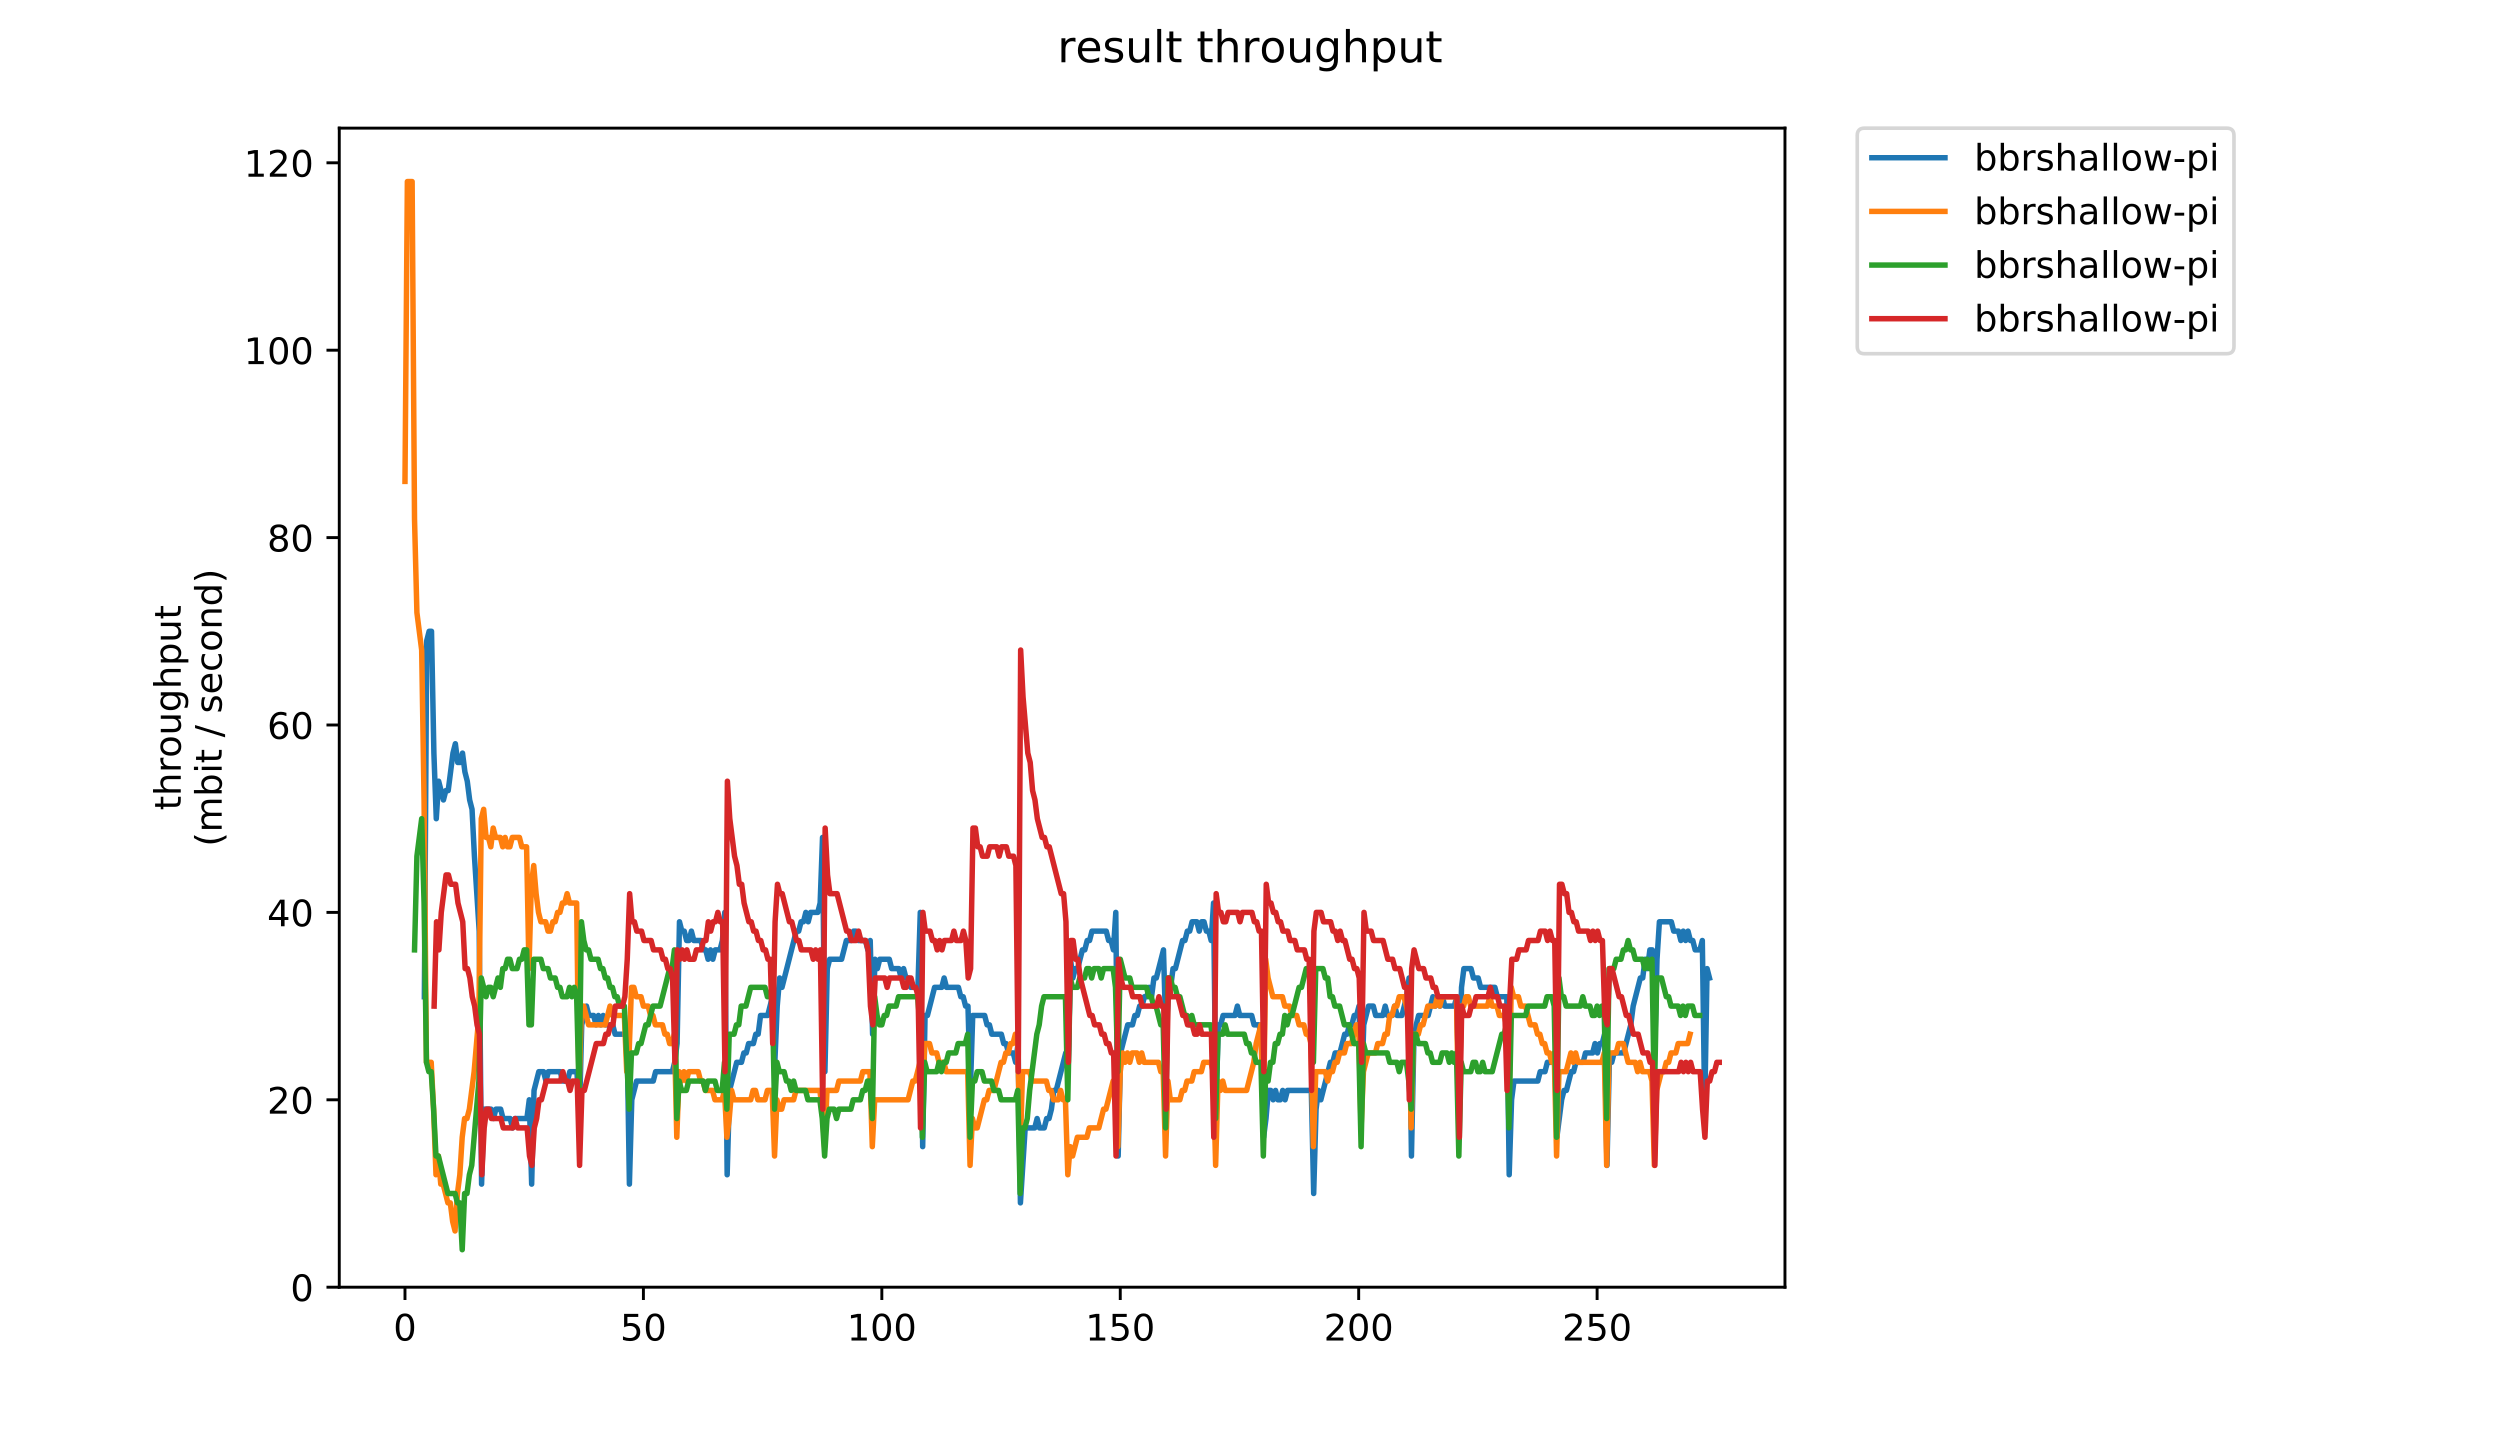 <?xml version="1.0" encoding="utf-8" standalone="no"?>
<!DOCTYPE svg PUBLIC "-//W3C//DTD SVG 1.1//EN"
  "http://www.w3.org/Graphics/SVG/1.1/DTD/svg11.dtd">
<!-- Created with matplotlib (https://matplotlib.org/) -->
<svg height="396pt" version="1.1" viewBox="0 0 684 396" width="684pt" xmlns="http://www.w3.org/2000/svg" xmlns:xlink="http://www.w3.org/1999/xlink">
 <defs>
  <style type="text/css">
*{stroke-linecap:butt;stroke-linejoin:round;}
  </style>
 </defs>
 <g id="figure_1">
  <g id="patch_1">
   <path d="M 0 396 
L 684 396 
L 684 0 
L 0 0 
z
" style="fill:#ffffff;"/>
  </g>
  <g id="axes_1">
   <g id="patch_2">
    <path d="M 92.824 352.174 
L 488.365 352.174 
L 488.365 35.062 
L 92.824 35.062 
z
" style="fill:#ffffff;"/>
   </g>
   <g id="matplotlib.axis_1">
    <g id="xtick_1">
     <g id="line2d_1">
      <defs>
       <path d="M 0 0 
L 0 3.5 
" id="m773ab0e5d6" style="stroke:#000000;stroke-width:0.8;"/>
      </defs>
      <g>
       <use style="stroke:#000000;stroke-width:0.8;" x="110.803" xlink:href="#m773ab0e5d6" y="352.174"/>
      </g>
     </g>
     <g id="text_1">
      <!-- 0 -->
      <defs>
       <path d="M 31.781 66.406 
Q 24.172 66.406 20.328 58.906 
Q 16.5 51.422 16.5 36.375 
Q 16.5 21.391 20.328 13.891 
Q 24.172 6.391 31.781 6.391 
Q 39.453 6.391 43.281 13.891 
Q 47.125 21.391 47.125 36.375 
Q 47.125 51.422 43.281 58.906 
Q 39.453 66.406 31.781 66.406 
z
M 31.781 74.219 
Q 44.047 74.219 50.516 64.516 
Q 56.984 54.828 56.984 36.375 
Q 56.984 17.969 50.516 8.266 
Q 44.047 -1.422 31.781 -1.422 
Q 19.531 -1.422 13.062 8.266 
Q 6.594 17.969 6.594 36.375 
Q 6.594 54.828 13.062 64.516 
Q 19.531 74.219 31.781 74.219 
z
" id="DejaVuSans-48"/>
      </defs>
      <g transform="translate(107.622 366.773)scale(0.1 -0.1)">
       <use xlink:href="#DejaVuSans-48"/>
      </g>
     </g>
    </g>
    <g id="xtick_2">
     <g id="line2d_2">
      <g>
       <use style="stroke:#000000;stroke-width:0.8;" x="176.036" xlink:href="#m773ab0e5d6" y="352.174"/>
      </g>
     </g>
     <g id="text_2">
      <!-- 50 -->
      <defs>
       <path d="M 10.797 72.906 
L 49.516 72.906 
L 49.516 64.594 
L 19.828 64.594 
L 19.828 46.734 
Q 21.969 47.469 24.109 47.828 
Q 26.266 48.188 28.422 48.188 
Q 40.625 48.188 47.75 41.5 
Q 54.891 34.812 54.891 23.391 
Q 54.891 11.625 47.562 5.094 
Q 40.234 -1.422 26.906 -1.422 
Q 22.312 -1.422 17.547 -0.641 
Q 12.797 0.141 7.719 1.703 
L 7.719 11.625 
Q 12.109 9.234 16.797 8.062 
Q 21.484 6.891 26.703 6.891 
Q 35.156 6.891 40.078 11.328 
Q 45.016 15.766 45.016 23.391 
Q 45.016 31 40.078 35.438 
Q 35.156 39.891 26.703 39.891 
Q 22.75 39.891 18.812 39.016 
Q 14.891 38.141 10.797 36.281 
z
" id="DejaVuSans-53"/>
      </defs>
      <g transform="translate(169.674 366.773)scale(0.1 -0.1)">
       <use xlink:href="#DejaVuSans-53"/>
       <use x="63.623" xlink:href="#DejaVuSans-48"/>
      </g>
     </g>
    </g>
    <g id="xtick_3">
     <g id="line2d_3">
      <g>
       <use style="stroke:#000000;stroke-width:0.8;" x="241.27" xlink:href="#m773ab0e5d6" y="352.174"/>
      </g>
     </g>
     <g id="text_3">
      <!-- 100 -->
      <defs>
       <path d="M 12.406 8.297 
L 28.516 8.297 
L 28.516 63.922 
L 10.984 60.406 
L 10.984 69.391 
L 28.422 72.906 
L 38.281 72.906 
L 38.281 8.297 
L 54.391 8.297 
L 54.391 0 
L 12.406 0 
z
" id="DejaVuSans-49"/>
      </defs>
      <g transform="translate(231.726 366.773)scale(0.1 -0.1)">
       <use xlink:href="#DejaVuSans-49"/>
       <use x="63.623" xlink:href="#DejaVuSans-48"/>
       <use x="127.246" xlink:href="#DejaVuSans-48"/>
      </g>
     </g>
    </g>
    <g id="xtick_4">
     <g id="line2d_4">
      <g>
       <use style="stroke:#000000;stroke-width:0.8;" x="306.503" xlink:href="#m773ab0e5d6" y="352.174"/>
      </g>
     </g>
     <g id="text_4">
      <!-- 150 -->
      <g transform="translate(296.959 366.773)scale(0.1 -0.1)">
       <use xlink:href="#DejaVuSans-49"/>
       <use x="63.623" xlink:href="#DejaVuSans-53"/>
       <use x="127.246" xlink:href="#DejaVuSans-48"/>
      </g>
     </g>
    </g>
    <g id="xtick_5">
     <g id="line2d_5">
      <g>
       <use style="stroke:#000000;stroke-width:0.8;" x="371.736" xlink:href="#m773ab0e5d6" y="352.174"/>
      </g>
     </g>
     <g id="text_5">
      <!-- 200 -->
      <defs>
       <path d="M 19.188 8.297 
L 53.609 8.297 
L 53.609 0 
L 7.328 0 
L 7.328 8.297 
Q 12.938 14.109 22.625 23.891 
Q 32.328 33.688 34.812 36.531 
Q 39.547 41.844 41.422 45.531 
Q 43.312 49.219 43.312 52.781 
Q 43.312 58.594 39.234 62.25 
Q 35.156 65.922 28.609 65.922 
Q 23.969 65.922 18.812 64.312 
Q 13.672 62.703 7.812 59.422 
L 7.812 69.391 
Q 13.766 71.781 18.938 73 
Q 24.125 74.219 28.422 74.219 
Q 39.75 74.219 46.484 68.547 
Q 53.219 62.891 53.219 53.422 
Q 53.219 48.922 51.531 44.891 
Q 49.859 40.875 45.406 35.406 
Q 44.188 33.984 37.641 27.219 
Q 31.109 20.453 19.188 8.297 
z
" id="DejaVuSans-50"/>
      </defs>
      <g transform="translate(362.193 366.773)scale(0.1 -0.1)">
       <use xlink:href="#DejaVuSans-50"/>
       <use x="63.623" xlink:href="#DejaVuSans-48"/>
       <use x="127.246" xlink:href="#DejaVuSans-48"/>
      </g>
     </g>
    </g>
    <g id="xtick_6">
     <g id="line2d_6">
      <g>
       <use style="stroke:#000000;stroke-width:0.8;" x="436.97" xlink:href="#m773ab0e5d6" y="352.174"/>
      </g>
     </g>
     <g id="text_6">
      <!-- 250 -->
      <g transform="translate(427.426 366.773)scale(0.1 -0.1)">
       <use xlink:href="#DejaVuSans-50"/>
       <use x="63.623" xlink:href="#DejaVuSans-53"/>
       <use x="127.246" xlink:href="#DejaVuSans-48"/>
      </g>
     </g>
    </g>
   </g>
   <g id="matplotlib.axis_2">
    <g id="ytick_1">
     <g id="line2d_7">
      <defs>
       <path d="M 0 0 
L -3.5 0 
" id="m15f0a75451" style="stroke:#000000;stroke-width:0.8;"/>
      </defs>
      <g>
       <use style="stroke:#000000;stroke-width:0.8;" x="92.824" xlink:href="#m15f0a75451" y="352.174"/>
      </g>
     </g>
     <g id="text_7">
      <!-- 0 -->
      <g transform="translate(79.461 355.973)scale(0.1 -0.1)">
       <use xlink:href="#DejaVuSans-48"/>
      </g>
     </g>
    </g>
    <g id="ytick_2">
     <g id="line2d_8">
      <g>
       <use style="stroke:#000000;stroke-width:0.8;" x="92.824" xlink:href="#m15f0a75451" y="300.903"/>
      </g>
     </g>
     <g id="text_8">
      <!-- 20 -->
      <g transform="translate(73.099 304.702)scale(0.1 -0.1)">
       <use xlink:href="#DejaVuSans-50"/>
       <use x="63.623" xlink:href="#DejaVuSans-48"/>
      </g>
     </g>
    </g>
    <g id="ytick_3">
     <g id="line2d_9">
      <g>
       <use style="stroke:#000000;stroke-width:0.8;" x="92.824" xlink:href="#m15f0a75451" y="249.632"/>
      </g>
     </g>
     <g id="text_9">
      <!-- 40 -->
      <defs>
       <path d="M 37.797 64.312 
L 12.891 25.391 
L 37.797 25.391 
z
M 35.203 72.906 
L 47.609 72.906 
L 47.609 25.391 
L 58.016 25.391 
L 58.016 17.188 
L 47.609 17.188 
L 47.609 0 
L 37.797 0 
L 37.797 17.188 
L 4.891 17.188 
L 4.891 26.703 
z
" id="DejaVuSans-52"/>
      </defs>
      <g transform="translate(73.099 253.431)scale(0.1 -0.1)">
       <use xlink:href="#DejaVuSans-52"/>
       <use x="63.623" xlink:href="#DejaVuSans-48"/>
      </g>
     </g>
    </g>
    <g id="ytick_4">
     <g id="line2d_10">
      <g>
       <use style="stroke:#000000;stroke-width:0.8;" x="92.824" xlink:href="#m15f0a75451" y="198.361"/>
      </g>
     </g>
     <g id="text_10">
      <!-- 60 -->
      <defs>
       <path d="M 33.016 40.375 
Q 26.375 40.375 22.484 35.828 
Q 18.609 31.297 18.609 23.391 
Q 18.609 15.531 22.484 10.953 
Q 26.375 6.391 33.016 6.391 
Q 39.656 6.391 43.531 10.953 
Q 47.406 15.531 47.406 23.391 
Q 47.406 31.297 43.531 35.828 
Q 39.656 40.375 33.016 40.375 
z
M 52.594 71.297 
L 52.594 62.312 
Q 48.875 64.062 45.094 64.984 
Q 41.312 65.922 37.594 65.922 
Q 27.828 65.922 22.672 59.328 
Q 17.531 52.734 16.797 39.406 
Q 19.672 43.656 24.016 45.922 
Q 28.375 48.188 33.594 48.188 
Q 44.578 48.188 50.953 41.516 
Q 57.328 34.859 57.328 23.391 
Q 57.328 12.156 50.688 5.359 
Q 44.047 -1.422 33.016 -1.422 
Q 20.359 -1.422 13.672 8.266 
Q 6.984 17.969 6.984 36.375 
Q 6.984 53.656 15.188 63.938 
Q 23.391 74.219 37.203 74.219 
Q 40.922 74.219 44.703 73.484 
Q 48.484 72.75 52.594 71.297 
z
" id="DejaVuSans-54"/>
      </defs>
      <g transform="translate(73.099 202.16)scale(0.1 -0.1)">
       <use xlink:href="#DejaVuSans-54"/>
       <use x="63.623" xlink:href="#DejaVuSans-48"/>
      </g>
     </g>
    </g>
    <g id="ytick_5">
     <g id="line2d_11">
      <g>
       <use style="stroke:#000000;stroke-width:0.8;" x="92.824" xlink:href="#m15f0a75451" y="147.09"/>
      </g>
     </g>
     <g id="text_11">
      <!-- 80 -->
      <defs>
       <path d="M 31.781 34.625 
Q 24.75 34.625 20.719 30.859 
Q 16.703 27.094 16.703 20.516 
Q 16.703 13.922 20.719 10.156 
Q 24.75 6.391 31.781 6.391 
Q 38.812 6.391 42.859 10.172 
Q 46.922 13.969 46.922 20.516 
Q 46.922 27.094 42.891 30.859 
Q 38.875 34.625 31.781 34.625 
z
M 21.922 38.812 
Q 15.578 40.375 12.031 44.719 
Q 8.5 49.078 8.5 55.328 
Q 8.5 64.062 14.719 69.141 
Q 20.953 74.219 31.781 74.219 
Q 42.672 74.219 48.875 69.141 
Q 55.078 64.062 55.078 55.328 
Q 55.078 49.078 51.531 44.719 
Q 48 40.375 41.703 38.812 
Q 48.828 37.156 52.797 32.312 
Q 56.781 27.484 56.781 20.516 
Q 56.781 9.906 50.312 4.234 
Q 43.844 -1.422 31.781 -1.422 
Q 19.734 -1.422 13.25 4.234 
Q 6.781 9.906 6.781 20.516 
Q 6.781 27.484 10.781 32.312 
Q 14.797 37.156 21.922 38.812 
z
M 18.312 54.391 
Q 18.312 48.734 21.844 45.562 
Q 25.391 42.391 31.781 42.391 
Q 38.141 42.391 41.719 45.562 
Q 45.312 48.734 45.312 54.391 
Q 45.312 60.062 41.719 63.234 
Q 38.141 66.406 31.781 66.406 
Q 25.391 66.406 21.844 63.234 
Q 18.312 60.062 18.312 54.391 
z
" id="DejaVuSans-56"/>
      </defs>
      <g transform="translate(73.099 150.889)scale(0.1 -0.1)">
       <use xlink:href="#DejaVuSans-56"/>
       <use x="63.623" xlink:href="#DejaVuSans-48"/>
      </g>
     </g>
    </g>
    <g id="ytick_6">
     <g id="line2d_12">
      <g>
       <use style="stroke:#000000;stroke-width:0.8;" x="92.824" xlink:href="#m15f0a75451" y="95.819"/>
      </g>
     </g>
     <g id="text_12">
      <!-- 100 -->
      <g transform="translate(66.736 99.618)scale(0.1 -0.1)">
       <use xlink:href="#DejaVuSans-49"/>
       <use x="63.623" xlink:href="#DejaVuSans-48"/>
       <use x="127.246" xlink:href="#DejaVuSans-48"/>
      </g>
     </g>
    </g>
    <g id="ytick_7">
     <g id="line2d_13">
      <g>
       <use style="stroke:#000000;stroke-width:0.8;" x="92.824" xlink:href="#m15f0a75451" y="44.548"/>
      </g>
     </g>
     <g id="text_13">
      <!-- 120 -->
      <g transform="translate(66.736 48.347)scale(0.1 -0.1)">
       <use xlink:href="#DejaVuSans-49"/>
       <use x="63.623" xlink:href="#DejaVuSans-50"/>
       <use x="127.246" xlink:href="#DejaVuSans-48"/>
      </g>
     </g>
    </g>
    <g id="text_14">
     <!-- throughput -->
     <defs>
      <path d="M 18.312 70.219 
L 18.312 54.688 
L 36.812 54.688 
L 36.812 47.703 
L 18.312 47.703 
L 18.312 18.016 
Q 18.312 11.328 20.141 9.422 
Q 21.969 7.516 27.594 7.516 
L 36.812 7.516 
L 36.812 0 
L 27.594 0 
Q 17.188 0 13.234 3.875 
Q 9.281 7.766 9.281 18.016 
L 9.281 47.703 
L 2.688 47.703 
L 2.688 54.688 
L 9.281 54.688 
L 9.281 70.219 
z
" id="DejaVuSans-116"/>
      <path d="M 54.891 33.016 
L 54.891 0 
L 45.906 0 
L 45.906 32.719 
Q 45.906 40.484 42.875 44.328 
Q 39.844 48.188 33.797 48.188 
Q 26.516 48.188 22.312 43.547 
Q 18.109 38.922 18.109 30.906 
L 18.109 0 
L 9.078 0 
L 9.078 75.984 
L 18.109 75.984 
L 18.109 46.188 
Q 21.344 51.125 25.703 53.562 
Q 30.078 56 35.797 56 
Q 45.219 56 50.047 50.172 
Q 54.891 44.344 54.891 33.016 
z
" id="DejaVuSans-104"/>
      <path d="M 41.109 46.297 
Q 39.594 47.172 37.812 47.578 
Q 36.031 48 33.891 48 
Q 26.266 48 22.188 43.047 
Q 18.109 38.094 18.109 28.812 
L 18.109 0 
L 9.078 0 
L 9.078 54.688 
L 18.109 54.688 
L 18.109 46.188 
Q 20.953 51.172 25.484 53.578 
Q 30.031 56 36.531 56 
Q 37.453 56 38.578 55.875 
Q 39.703 55.766 41.062 55.516 
z
" id="DejaVuSans-114"/>
      <path d="M 30.609 48.391 
Q 23.391 48.391 19.188 42.75 
Q 14.984 37.109 14.984 27.297 
Q 14.984 17.484 19.156 11.844 
Q 23.344 6.203 30.609 6.203 
Q 37.797 6.203 41.984 11.859 
Q 46.188 17.531 46.188 27.297 
Q 46.188 37.016 41.984 42.703 
Q 37.797 48.391 30.609 48.391 
z
M 30.609 56 
Q 42.328 56 49.016 48.375 
Q 55.719 40.766 55.719 27.297 
Q 55.719 13.875 49.016 6.219 
Q 42.328 -1.422 30.609 -1.422 
Q 18.844 -1.422 12.172 6.219 
Q 5.516 13.875 5.516 27.297 
Q 5.516 40.766 12.172 48.375 
Q 18.844 56 30.609 56 
z
" id="DejaVuSans-111"/>
      <path d="M 8.5 21.578 
L 8.5 54.688 
L 17.484 54.688 
L 17.484 21.922 
Q 17.484 14.156 20.5 10.266 
Q 23.531 6.391 29.594 6.391 
Q 36.859 6.391 41.078 11.031 
Q 45.312 15.672 45.312 23.688 
L 45.312 54.688 
L 54.297 54.688 
L 54.297 0 
L 45.312 0 
L 45.312 8.406 
Q 42.047 3.422 37.719 1 
Q 33.406 -1.422 27.688 -1.422 
Q 18.266 -1.422 13.375 4.438 
Q 8.5 10.297 8.5 21.578 
z
M 31.109 56 
z
" id="DejaVuSans-117"/>
      <path d="M 45.406 27.984 
Q 45.406 37.75 41.375 43.109 
Q 37.359 48.484 30.078 48.484 
Q 22.859 48.484 18.828 43.109 
Q 14.797 37.75 14.797 27.984 
Q 14.797 18.266 18.828 12.891 
Q 22.859 7.516 30.078 7.516 
Q 37.359 7.516 41.375 12.891 
Q 45.406 18.266 45.406 27.984 
z
M 54.391 6.781 
Q 54.391 -7.172 48.188 -13.984 
Q 42 -20.797 29.203 -20.797 
Q 24.469 -20.797 20.266 -20.094 
Q 16.062 -19.391 12.109 -17.922 
L 12.109 -9.188 
Q 16.062 -11.328 19.922 -12.344 
Q 23.781 -13.375 27.781 -13.375 
Q 36.625 -13.375 41.016 -8.766 
Q 45.406 -4.156 45.406 5.172 
L 45.406 9.625 
Q 42.625 4.781 38.281 2.391 
Q 33.938 0 27.875 0 
Q 17.828 0 11.672 7.656 
Q 5.516 15.328 5.516 27.984 
Q 5.516 40.672 11.672 48.328 
Q 17.828 56 27.875 56 
Q 33.938 56 38.281 53.609 
Q 42.625 51.219 45.406 46.391 
L 45.406 54.688 
L 54.391 54.688 
z
" id="DejaVuSans-103"/>
      <path d="M 18.109 8.203 
L 18.109 -20.797 
L 9.078 -20.797 
L 9.078 54.688 
L 18.109 54.688 
L 18.109 46.391 
Q 20.953 51.266 25.266 53.625 
Q 29.594 56 35.594 56 
Q 45.562 56 51.781 48.094 
Q 58.016 40.188 58.016 27.297 
Q 58.016 14.406 51.781 6.484 
Q 45.562 -1.422 35.594 -1.422 
Q 29.594 -1.422 25.266 0.953 
Q 20.953 3.328 18.109 8.203 
z
M 48.688 27.297 
Q 48.688 37.203 44.609 42.844 
Q 40.531 48.484 33.406 48.484 
Q 26.266 48.484 22.188 42.844 
Q 18.109 37.203 18.109 27.297 
Q 18.109 17.391 22.188 11.75 
Q 26.266 6.109 33.406 6.109 
Q 40.531 6.109 44.609 11.75 
Q 48.688 17.391 48.688 27.297 
z
" id="DejaVuSans-112"/>
     </defs>
     <g transform="translate(49.459 221.675)rotate(-90)scale(0.1 -0.1)">
      <use xlink:href="#DejaVuSans-116"/>
      <use x="39.209" xlink:href="#DejaVuSans-104"/>
      <use x="102.588" xlink:href="#DejaVuSans-114"/>
      <use x="143.67" xlink:href="#DejaVuSans-111"/>
      <use x="204.852" xlink:href="#DejaVuSans-117"/>
      <use x="268.23" xlink:href="#DejaVuSans-103"/>
      <use x="331.707" xlink:href="#DejaVuSans-104"/>
      <use x="395.086" xlink:href="#DejaVuSans-112"/>
      <use x="458.562" xlink:href="#DejaVuSans-117"/>
      <use x="521.941" xlink:href="#DejaVuSans-116"/>
     </g>
     <!-- (mbit / second) -->
     <defs>
      <path d="M 31 75.875 
Q 24.469 64.656 21.281 53.656 
Q 18.109 42.672 18.109 31.391 
Q 18.109 20.125 21.312 9.062 
Q 24.516 -2 31 -13.188 
L 23.188 -13.188 
Q 15.875 -1.703 12.234 9.375 
Q 8.594 20.453 8.594 31.391 
Q 8.594 42.281 12.203 53.312 
Q 15.828 64.359 23.188 75.875 
z
" id="DejaVuSans-40"/>
      <path d="M 52 44.188 
Q 55.375 50.25 60.062 53.125 
Q 64.75 56 71.094 56 
Q 79.641 56 84.281 50.016 
Q 88.922 44.047 88.922 33.016 
L 88.922 0 
L 79.891 0 
L 79.891 32.719 
Q 79.891 40.578 77.094 44.375 
Q 74.312 48.188 68.609 48.188 
Q 61.625 48.188 57.562 43.547 
Q 53.516 38.922 53.516 30.906 
L 53.516 0 
L 44.484 0 
L 44.484 32.719 
Q 44.484 40.625 41.703 44.406 
Q 38.922 48.188 33.109 48.188 
Q 26.219 48.188 22.156 43.531 
Q 18.109 38.875 18.109 30.906 
L 18.109 0 
L 9.078 0 
L 9.078 54.688 
L 18.109 54.688 
L 18.109 46.188 
Q 21.188 51.219 25.484 53.609 
Q 29.781 56 35.688 56 
Q 41.656 56 45.828 52.969 
Q 50 49.953 52 44.188 
z
" id="DejaVuSans-109"/>
      <path d="M 48.688 27.297 
Q 48.688 37.203 44.609 42.844 
Q 40.531 48.484 33.406 48.484 
Q 26.266 48.484 22.188 42.844 
Q 18.109 37.203 18.109 27.297 
Q 18.109 17.391 22.188 11.75 
Q 26.266 6.109 33.406 6.109 
Q 40.531 6.109 44.609 11.75 
Q 48.688 17.391 48.688 27.297 
z
M 18.109 46.391 
Q 20.953 51.266 25.266 53.625 
Q 29.594 56 35.594 56 
Q 45.562 56 51.781 48.094 
Q 58.016 40.188 58.016 27.297 
Q 58.016 14.406 51.781 6.484 
Q 45.562 -1.422 35.594 -1.422 
Q 29.594 -1.422 25.266 0.953 
Q 20.953 3.328 18.109 8.203 
L 18.109 0 
L 9.078 0 
L 9.078 75.984 
L 18.109 75.984 
z
" id="DejaVuSans-98"/>
      <path d="M 9.422 54.688 
L 18.406 54.688 
L 18.406 0 
L 9.422 0 
z
M 9.422 75.984 
L 18.406 75.984 
L 18.406 64.594 
L 9.422 64.594 
z
" id="DejaVuSans-105"/>
      <path id="DejaVuSans-32"/>
      <path d="M 25.391 72.906 
L 33.688 72.906 
L 8.297 -9.281 
L 0 -9.281 
z
" id="DejaVuSans-47"/>
      <path d="M 44.281 53.078 
L 44.281 44.578 
Q 40.484 46.531 36.375 47.5 
Q 32.281 48.484 27.875 48.484 
Q 21.188 48.484 17.844 46.438 
Q 14.5 44.391 14.5 40.281 
Q 14.5 37.156 16.891 35.375 
Q 19.281 33.594 26.516 31.984 
L 29.594 31.297 
Q 39.156 29.25 43.188 25.516 
Q 47.219 21.781 47.219 15.094 
Q 47.219 7.469 41.188 3.016 
Q 35.156 -1.422 24.609 -1.422 
Q 20.219 -1.422 15.453 -0.562 
Q 10.688 0.297 5.422 2 
L 5.422 11.281 
Q 10.406 8.688 15.234 7.391 
Q 20.062 6.109 24.812 6.109 
Q 31.156 6.109 34.562 8.281 
Q 37.984 10.453 37.984 14.406 
Q 37.984 18.062 35.516 20.016 
Q 33.062 21.969 24.703 23.781 
L 21.578 24.516 
Q 13.234 26.266 9.516 29.906 
Q 5.812 33.547 5.812 39.891 
Q 5.812 47.609 11.281 51.797 
Q 16.75 56 26.812 56 
Q 31.781 56 36.172 55.266 
Q 40.578 54.547 44.281 53.078 
z
" id="DejaVuSans-115"/>
      <path d="M 56.203 29.594 
L 56.203 25.203 
L 14.891 25.203 
Q 15.484 15.922 20.484 11.062 
Q 25.484 6.203 34.422 6.203 
Q 39.594 6.203 44.453 7.469 
Q 49.312 8.734 54.109 11.281 
L 54.109 2.781 
Q 49.266 0.734 44.188 -0.344 
Q 39.109 -1.422 33.891 -1.422 
Q 20.797 -1.422 13.156 6.188 
Q 5.516 13.812 5.516 26.812 
Q 5.516 40.234 12.766 48.109 
Q 20.016 56 32.328 56 
Q 43.359 56 49.781 48.891 
Q 56.203 41.797 56.203 29.594 
z
M 47.219 32.234 
Q 47.125 39.594 43.094 43.984 
Q 39.062 48.391 32.422 48.391 
Q 24.906 48.391 20.391 44.141 
Q 15.875 39.891 15.188 32.172 
z
" id="DejaVuSans-101"/>
      <path d="M 48.781 52.594 
L 48.781 44.188 
Q 44.969 46.297 41.141 47.344 
Q 37.312 48.391 33.406 48.391 
Q 24.656 48.391 19.812 42.844 
Q 14.984 37.312 14.984 27.297 
Q 14.984 17.281 19.812 11.734 
Q 24.656 6.203 33.406 6.203 
Q 37.312 6.203 41.141 7.25 
Q 44.969 8.297 48.781 10.406 
L 48.781 2.094 
Q 45.016 0.344 40.984 -0.531 
Q 36.969 -1.422 32.422 -1.422 
Q 20.062 -1.422 12.781 6.344 
Q 5.516 14.109 5.516 27.297 
Q 5.516 40.672 12.859 48.328 
Q 20.219 56 33.016 56 
Q 37.156 56 41.109 55.141 
Q 45.062 54.297 48.781 52.594 
z
" id="DejaVuSans-99"/>
      <path d="M 54.891 33.016 
L 54.891 0 
L 45.906 0 
L 45.906 32.719 
Q 45.906 40.484 42.875 44.328 
Q 39.844 48.188 33.797 48.188 
Q 26.516 48.188 22.312 43.547 
Q 18.109 38.922 18.109 30.906 
L 18.109 0 
L 9.078 0 
L 9.078 54.688 
L 18.109 54.688 
L 18.109 46.188 
Q 21.344 51.125 25.703 53.562 
Q 30.078 56 35.797 56 
Q 45.219 56 50.047 50.172 
Q 54.891 44.344 54.891 33.016 
z
" id="DejaVuSans-110"/>
      <path d="M 45.406 46.391 
L 45.406 75.984 
L 54.391 75.984 
L 54.391 0 
L 45.406 0 
L 45.406 8.203 
Q 42.578 3.328 38.25 0.953 
Q 33.938 -1.422 27.875 -1.422 
Q 17.969 -1.422 11.734 6.484 
Q 5.516 14.406 5.516 27.297 
Q 5.516 40.188 11.734 48.094 
Q 17.969 56 27.875 56 
Q 33.938 56 38.25 53.625 
Q 42.578 51.266 45.406 46.391 
z
M 14.797 27.297 
Q 14.797 17.391 18.875 11.75 
Q 22.953 6.109 30.078 6.109 
Q 37.203 6.109 41.297 11.75 
Q 45.406 17.391 45.406 27.297 
Q 45.406 37.203 41.297 42.844 
Q 37.203 48.484 30.078 48.484 
Q 22.953 48.484 18.875 42.844 
Q 14.797 37.203 14.797 27.297 
z
" id="DejaVuSans-100"/>
      <path d="M 8.016 75.875 
L 15.828 75.875 
Q 23.141 64.359 26.781 53.312 
Q 30.422 42.281 30.422 31.391 
Q 30.422 20.453 26.781 9.375 
Q 23.141 -1.703 15.828 -13.188 
L 8.016 -13.188 
Q 14.5 -2 17.703 9.062 
Q 20.906 20.125 20.906 31.391 
Q 20.906 42.672 17.703 53.656 
Q 14.5 64.656 8.016 75.875 
z
" id="DejaVuSans-41"/>
     </defs>
     <g transform="translate(60.657 231.609)rotate(-90)scale(0.1 -0.1)">
      <use xlink:href="#DejaVuSans-40"/>
      <use x="39.014" xlink:href="#DejaVuSans-109"/>
      <use x="136.426" xlink:href="#DejaVuSans-98"/>
      <use x="199.902" xlink:href="#DejaVuSans-105"/>
      <use x="227.686" xlink:href="#DejaVuSans-116"/>
      <use x="266.895" xlink:href="#DejaVuSans-32"/>
      <use x="298.682" xlink:href="#DejaVuSans-47"/>
      <use x="332.373" xlink:href="#DejaVuSans-32"/>
      <use x="364.16" xlink:href="#DejaVuSans-115"/>
      <use x="416.26" xlink:href="#DejaVuSans-101"/>
      <use x="477.783" xlink:href="#DejaVuSans-99"/>
      <use x="532.764" xlink:href="#DejaVuSans-111"/>
      <use x="593.945" xlink:href="#DejaVuSans-110"/>
      <use x="657.324" xlink:href="#DejaVuSans-100"/>
      <use x="720.801" xlink:href="#DejaVuSans-41"/>
     </g>
    </g>
   </g>
   <g id="line2d_14">
    <path clip-path="url(#p8b8cb449ab)" d="M 116.104 272.704 
L 116.756 175.289 
L 117.409 172.725 
L 118.061 172.725 
L 118.713 206.052 
L 119.366 223.996 
L 120.018 213.742 
L 121.323 218.869 
L 121.975 216.306 
L 122.627 216.306 
L 123.932 206.052 
L 124.584 203.488 
L 125.237 208.615 
L 125.889 208.615 
L 126.541 206.052 
L 127.194 211.179 
L 127.846 213.742 
L 128.498 218.869 
L 129.151 221.433 
L 129.803 234.251 
L 131.108 254.759 
L 131.76 323.975 
L 132.412 303.467 
L 134.369 303.467 
L 135.022 306.03 
L 135.674 303.467 
L 136.979 303.467 
L 137.631 306.03 
L 139.588 306.03 
L 140.24 308.594 
L 140.893 306.03 
L 144.154 306.03 
L 144.807 300.903 
L 145.459 323.975 
L 146.111 298.34 
L 147.416 293.212 
L 148.721 293.212 
L 149.373 295.776 
L 150.025 293.212 
L 153.287 293.212 
L 153.939 295.776 
L 155.244 295.776 
L 155.896 293.212 
L 157.853 293.212 
L 158.506 306.03 
L 159.158 280.395 
L 160.463 275.268 
L 161.115 277.831 
L 162.42 277.831 
L 163.072 280.395 
L 163.724 277.831 
L 164.377 280.395 
L 165.029 277.831 
L 165.681 280.395 
L 167.638 280.395 
L 168.291 282.958 
L 171.552 282.958 
L 172.205 323.975 
L 172.857 300.903 
L 174.162 295.776 
L 178.728 295.776 
L 179.38 293.212 
L 183.947 293.212 
L 184.599 290.649 
L 185.251 285.522 
L 185.904 252.196 
L 186.556 254.759 
L 187.208 254.759 
L 187.861 257.323 
L 188.513 257.323 
L 189.165 254.759 
L 189.818 257.323 
L 191.775 257.323 
L 192.427 259.886 
L 193.079 259.886 
L 193.732 262.45 
L 194.384 259.886 
L 195.036 262.45 
L 195.689 259.886 
L 196.993 259.886 
L 197.646 257.323 
L 198.298 249.632 
L 198.95 321.412 
L 199.603 298.34 
L 201.56 290.649 
L 202.864 290.649 
L 203.517 288.085 
L 204.169 288.085 
L 204.821 285.522 
L 206.126 285.522 
L 206.778 282.958 
L 207.431 282.958 
L 208.083 277.831 
L 210.04 277.831 
L 211.345 272.704 
L 211.997 290.649 
L 212.649 275.268 
L 213.302 267.577 
L 213.954 270.14 
L 217.868 254.759 
L 218.52 254.759 
L 219.173 252.196 
L 219.825 252.196 
L 220.477 249.632 
L 221.13 252.196 
L 221.782 249.632 
L 223.739 249.632 
L 224.391 247.068 
L 225.044 229.124 
L 225.696 293.212 
L 226.348 265.013 
L 227.001 262.45 
L 230.262 262.45 
L 231.567 257.323 
L 232.872 257.323 
L 233.524 254.759 
L 234.176 254.759 
L 234.829 257.323 
L 236.786 257.323 
L 237.438 259.886 
L 238.09 257.323 
L 238.743 282.958 
L 239.395 262.45 
L 240.047 265.013 
L 240.7 262.45 
L 243.309 262.45 
L 243.961 265.013 
L 245.918 265.013 
L 246.571 267.577 
L 247.223 265.013 
L 247.875 267.577 
L 248.528 267.577 
L 249.18 270.14 
L 251.137 270.14 
L 251.789 249.632 
L 252.442 313.721 
L 253.094 277.831 
L 253.746 277.831 
L 255.703 270.14 
L 257.66 270.14 
L 258.313 267.577 
L 258.965 270.14 
L 262.227 270.14 
L 262.879 272.704 
L 263.531 272.704 
L 264.184 275.268 
L 264.836 275.268 
L 265.488 298.34 
L 266.141 277.831 
L 269.402 277.831 
L 270.055 280.395 
L 270.707 280.395 
L 271.359 282.958 
L 273.969 282.958 
L 274.621 285.522 
L 275.273 285.522 
L 275.926 288.085 
L 277.23 288.085 
L 277.883 290.649 
L 278.535 285.522 
L 279.187 329.102 
L 280.492 308.594 
L 283.101 308.594 
L 283.754 306.03 
L 284.406 308.594 
L 285.711 308.594 
L 286.363 306.03 
L 287.015 306.03 
L 287.668 303.467 
L 288.32 298.34 
L 288.972 298.34 
L 291.582 288.085 
L 292.234 293.212 
L 292.886 262.45 
L 293.539 267.577 
L 294.191 265.013 
L 294.843 265.013 
L 296.148 259.886 
L 296.8 259.886 
L 297.453 257.323 
L 298.105 257.323 
L 298.757 254.759 
L 302.671 254.759 
L 303.324 257.323 
L 303.976 257.323 
L 304.628 259.886 
L 305.281 249.632 
L 305.933 316.284 
L 306.585 288.085 
L 308.542 280.395 
L 309.847 280.395 
L 310.499 277.831 
L 311.152 277.831 
L 311.804 275.268 
L 312.456 275.268 
L 313.109 272.704 
L 313.761 272.704 
L 314.413 270.14 
L 315.066 272.704 
L 315.718 267.577 
L 316.37 267.577 
L 318.327 259.886 
L 318.98 282.958 
L 319.632 272.704 
L 320.284 270.14 
L 320.937 265.013 
L 321.589 265.013 
L 323.546 257.323 
L 324.198 257.323 
L 324.851 254.759 
L 325.503 254.759 
L 326.155 252.196 
L 327.46 252.196 
L 328.112 254.759 
L 328.765 252.196 
L 329.417 252.196 
L 330.069 254.759 
L 330.722 254.759 
L 331.374 257.323 
L 332.026 247.068 
L 332.679 303.467 
L 333.331 280.395 
L 333.983 280.395 
L 334.636 277.831 
L 337.897 277.831 
L 338.55 275.268 
L 339.202 277.831 
L 342.464 277.831 
L 343.116 280.395 
L 344.421 280.395 
L 345.073 282.958 
L 345.725 311.157 
L 346.378 306.03 
L 347.03 298.34 
L 347.682 298.34 
L 348.335 300.903 
L 348.987 298.34 
L 349.639 300.903 
L 350.292 300.903 
L 350.944 298.34 
L 351.596 300.903 
L 352.249 298.34 
L 358.772 298.34 
L 359.424 326.539 
L 360.077 303.467 
L 360.729 298.34 
L 361.381 300.903 
L 363.991 290.649 
L 364.643 290.649 
L 365.295 288.085 
L 366.6 288.085 
L 367.905 282.958 
L 368.557 282.958 
L 369.209 280.395 
L 369.862 280.395 
L 370.514 277.831 
L 371.166 277.831 
L 371.819 275.268 
L 372.471 300.903 
L 373.123 280.395 
L 374.428 275.268 
L 375.733 275.268 
L 376.385 277.831 
L 378.342 277.831 
L 378.994 275.268 
L 379.647 277.831 
L 380.951 277.831 
L 381.604 275.268 
L 382.256 277.831 
L 383.561 277.831 
L 384.865 272.704 
L 385.518 267.577 
L 386.17 316.284 
L 386.822 285.522 
L 387.475 280.395 
L 388.127 277.831 
L 390.736 277.831 
L 392.041 272.704 
L 392.693 275.268 
L 393.346 272.704 
L 393.998 275.268 
L 394.65 272.704 
L 395.303 275.268 
L 397.912 275.268 
L 398.564 272.704 
L 399.217 303.467 
L 399.869 270.14 
L 400.521 265.013 
L 402.478 265.013 
L 403.131 267.577 
L 404.435 267.577 
L 405.088 270.14 
L 409.002 270.14 
L 409.654 272.704 
L 412.263 272.704 
L 412.916 321.412 
L 413.568 300.903 
L 414.22 295.776 
L 420.744 295.776 
L 421.396 293.212 
L 422.701 293.212 
L 423.353 290.649 
L 424.658 290.649 
L 425.31 288.085 
L 425.962 311.157 
L 427.267 300.903 
L 427.919 298.34 
L 428.572 298.34 
L 429.876 293.212 
L 430.529 293.212 
L 431.181 290.649 
L 433.138 290.649 
L 433.79 288.085 
L 435.747 288.085 
L 436.4 285.522 
L 437.052 288.085 
L 437.704 285.522 
L 438.357 285.522 
L 439.009 282.958 
L 439.661 318.848 
L 440.314 290.649 
L 440.966 290.649 
L 441.618 288.085 
L 444.228 288.085 
L 446.185 280.395 
L 446.837 275.268 
L 448.794 267.577 
L 449.446 267.577 
L 450.099 262.45 
L 450.751 265.013 
L 451.403 259.886 
L 452.056 259.886 
L 452.708 288.085 
L 453.36 262.45 
L 454.013 252.196 
L 457.274 252.196 
L 457.927 254.759 
L 459.231 254.759 
L 459.884 257.323 
L 460.536 254.759 
L 461.188 257.323 
L 461.841 254.759 
L 462.493 257.323 
L 463.145 257.323 
L 463.798 259.886 
L 465.102 259.886 
L 465.755 257.323 
L 466.407 303.467 
L 467.059 265.013 
L 467.712 267.577 
L 467.712 267.577 
" style="fill:none;stroke:#1f77b4;stroke-linecap:square;stroke-width:1.5;"/>
   </g>
   <g id="line2d_15">
    <path clip-path="url(#p8b8cb449ab)" d="M 110.803 131.708 
L 111.455 49.675 
L 112.76 49.675 
L 113.412 141.963 
L 114.065 167.598 
L 115.369 177.852 
L 116.022 218.869 
L 116.674 290.649 
L 117.979 290.649 
L 118.631 303.467 
L 119.283 321.412 
L 119.936 316.284 
L 120.588 323.975 
L 121.24 323.975 
L 122.545 329.102 
L 123.197 329.102 
L 123.85 334.229 
L 124.502 336.793 
L 125.154 326.539 
L 125.807 321.412 
L 126.459 311.157 
L 127.111 306.03 
L 127.764 306.03 
L 128.416 303.467 
L 129.721 293.212 
L 131.025 277.831 
L 131.678 223.996 
L 132.33 221.433 
L 132.982 229.124 
L 133.635 229.124 
L 134.287 231.687 
L 134.939 226.56 
L 135.592 229.124 
L 136.896 229.124 
L 137.549 231.687 
L 138.201 229.124 
L 138.853 231.687 
L 139.506 231.687 
L 140.158 229.124 
L 142.115 229.124 
L 142.767 231.687 
L 144.072 231.687 
L 144.724 265.013 
L 145.377 241.941 
L 146.029 236.814 
L 146.681 244.505 
L 147.334 249.632 
L 147.986 252.196 
L 149.291 252.196 
L 149.943 254.759 
L 150.595 254.759 
L 151.248 252.196 
L 151.9 252.196 
L 152.552 249.632 
L 153.205 249.632 
L 153.857 247.068 
L 154.509 247.068 
L 155.162 244.505 
L 155.814 247.068 
L 157.771 247.068 
L 158.423 298.34 
L 159.076 275.268 
L 159.728 275.268 
L 161.033 280.395 
L 165.599 280.395 
L 166.904 275.268 
L 167.556 277.831 
L 170.818 277.831 
L 171.47 293.212 
L 172.122 288.085 
L 172.775 270.14 
L 173.427 270.14 
L 174.079 272.704 
L 175.384 272.704 
L 176.036 275.268 
L 177.341 275.268 
L 177.993 277.831 
L 178.646 277.831 
L 179.298 280.395 
L 181.255 280.395 
L 181.907 282.958 
L 182.56 282.958 
L 183.212 285.522 
L 183.864 285.522 
L 184.517 282.958 
L 185.169 311.157 
L 185.821 293.212 
L 186.474 295.776 
L 187.126 293.212 
L 187.778 295.776 
L 188.431 293.212 
L 191.04 293.212 
L 191.692 295.776 
L 192.345 295.776 
L 192.997 298.34 
L 194.954 298.34 
L 195.606 300.903 
L 197.563 300.903 
L 198.216 298.34 
L 198.868 311.157 
L 199.52 306.03 
L 200.173 298.34 
L 200.825 300.903 
L 205.391 300.903 
L 206.044 298.34 
L 206.696 298.34 
L 207.348 300.903 
L 209.305 300.903 
L 209.958 298.34 
L 211.262 298.34 
L 211.915 316.284 
L 212.567 300.903 
L 213.219 303.467 
L 213.872 303.467 
L 214.524 300.903 
L 217.133 300.903 
L 217.786 298.34 
L 224.309 298.34 
L 224.961 303.467 
L 225.614 313.721 
L 226.266 298.34 
L 228.875 298.34 
L 229.528 295.776 
L 235.399 295.776 
L 236.051 293.212 
L 238.008 293.212 
L 238.66 313.721 
L 239.313 300.903 
L 248.445 300.903 
L 249.75 295.776 
L 250.402 295.776 
L 251.707 290.649 
L 252.359 300.903 
L 253.012 285.522 
L 254.316 285.522 
L 254.969 288.085 
L 256.273 288.085 
L 256.926 290.649 
L 258.23 290.649 
L 258.883 293.212 
L 264.754 293.212 
L 265.406 318.848 
L 266.058 306.03 
L 266.711 308.594 
L 267.363 308.594 
L 269.32 300.903 
L 269.972 300.903 
L 270.625 298.34 
L 271.929 298.34 
L 273.886 290.649 
L 274.539 290.649 
L 275.191 288.085 
L 275.843 288.085 
L 276.496 285.522 
L 277.148 285.522 
L 277.8 282.958 
L 278.453 285.522 
L 279.105 316.284 
L 279.757 293.212 
L 281.714 293.212 
L 282.367 295.776 
L 286.281 295.776 
L 286.933 298.34 
L 287.585 298.34 
L 288.238 300.903 
L 289.542 300.903 
L 290.195 298.34 
L 290.847 300.903 
L 291.499 300.903 
L 292.152 321.412 
L 292.804 313.721 
L 293.456 316.284 
L 294.761 311.157 
L 297.37 311.157 
L 298.023 308.594 
L 300.632 308.594 
L 301.937 303.467 
L 302.589 303.467 
L 304.546 295.776 
L 305.198 295.776 
L 305.851 313.721 
L 306.503 293.212 
L 307.155 288.085 
L 307.808 290.649 
L 308.46 288.085 
L 309.112 290.649 
L 309.765 288.085 
L 311.069 288.085 
L 311.722 290.649 
L 312.374 288.085 
L 313.026 290.649 
L 316.94 290.649 
L 317.593 293.212 
L 318.245 293.212 
L 318.897 316.284 
L 319.55 295.776 
L 320.202 300.903 
L 322.811 300.903 
L 323.464 298.34 
L 324.116 298.34 
L 324.768 295.776 
L 326.073 295.776 
L 326.725 293.212 
L 328.682 293.212 
L 329.335 290.649 
L 331.292 290.649 
L 331.944 293.212 
L 332.596 318.848 
L 333.249 295.776 
L 333.901 298.34 
L 334.553 295.776 
L 335.206 298.34 
L 341.077 298.34 
L 343.034 290.649 
L 343.686 285.522 
L 344.991 280.395 
L 345.643 308.594 
L 346.295 262.45 
L 346.948 267.577 
L 348.252 272.704 
L 350.862 272.704 
L 351.514 275.268 
L 352.819 275.268 
L 353.471 277.831 
L 354.776 277.831 
L 355.428 280.395 
L 356.733 280.395 
L 357.385 282.958 
L 358.037 282.958 
L 358.69 285.522 
L 359.342 313.721 
L 359.994 293.212 
L 362.604 293.212 
L 363.256 295.776 
L 363.908 293.212 
L 364.561 293.212 
L 365.213 290.649 
L 365.865 290.649 
L 366.518 288.085 
L 367.822 288.085 
L 368.475 285.522 
L 369.779 285.522 
L 371.084 280.395 
L 371.736 280.395 
L 372.389 308.594 
L 373.041 293.212 
L 374.346 288.085 
L 376.303 288.085 
L 376.955 285.522 
L 378.26 285.522 
L 378.912 282.958 
L 379.564 282.958 
L 380.217 277.831 
L 380.869 277.831 
L 381.521 275.268 
L 382.174 275.268 
L 382.826 272.704 
L 384.131 272.704 
L 385.435 277.831 
L 386.088 308.594 
L 386.74 282.958 
L 388.045 282.958 
L 388.697 280.395 
L 389.349 280.395 
L 390.654 275.268 
L 392.611 275.268 
L 393.263 272.704 
L 393.916 275.268 
L 394.568 272.704 
L 398.482 272.704 
L 399.134 308.594 
L 399.787 275.268 
L 400.439 275.268 
L 401.091 272.704 
L 401.744 272.704 
L 402.396 275.268 
L 406.962 275.268 
L 407.615 272.704 
L 408.267 275.268 
L 409.572 275.268 
L 410.224 277.831 
L 411.529 277.831 
L 412.181 280.395 
L 412.833 303.467 
L 413.486 270.14 
L 414.138 272.704 
L 415.443 272.704 
L 416.095 275.268 
L 417.4 275.268 
L 418.704 280.395 
L 420.009 280.395 
L 420.661 282.958 
L 421.314 282.958 
L 421.966 285.522 
L 422.618 285.522 
L 423.271 288.085 
L 423.923 288.085 
L 424.575 290.649 
L 425.228 288.085 
L 425.88 316.284 
L 426.532 293.212 
L 428.489 293.212 
L 429.794 288.085 
L 430.446 290.649 
L 431.099 288.085 
L 431.751 290.649 
L 438.274 290.649 
L 438.927 288.085 
L 439.579 318.848 
L 440.231 288.085 
L 442.188 288.085 
L 442.841 285.522 
L 444.145 285.522 
L 445.45 290.649 
L 447.407 290.649 
L 448.059 293.212 
L 448.712 290.649 
L 449.364 293.212 
L 451.321 293.212 
L 451.973 295.776 
L 452.626 318.848 
L 453.278 298.34 
L 454.583 293.212 
L 455.235 293.212 
L 455.887 290.649 
L 456.54 290.649 
L 457.192 288.085 
L 458.497 288.085 
L 459.149 285.522 
L 461.758 285.522 
L 462.411 282.958 
L 462.411 282.958 
" style="fill:none;stroke:#ff7f0e;stroke-linecap:square;stroke-width:1.5;"/>
   </g>
   <g id="line2d_16">
    <path clip-path="url(#p8b8cb449ab)" d="M 113.415 259.886 
L 114.067 234.251 
L 115.372 223.996 
L 116.024 247.068 
L 116.677 290.649 
L 117.329 293.212 
L 117.981 293.212 
L 118.634 303.467 
L 119.286 316.284 
L 119.938 316.284 
L 122.548 326.539 
L 124.505 326.539 
L 125.157 329.102 
L 125.809 329.102 
L 126.462 341.92 
L 127.114 326.539 
L 127.766 326.539 
L 128.419 321.412 
L 129.071 318.848 
L 131.028 295.776 
L 131.68 267.577 
L 132.985 272.704 
L 133.637 270.14 
L 134.29 270.14 
L 134.942 272.704 
L 136.247 267.577 
L 136.899 270.14 
L 137.551 265.013 
L 138.204 265.013 
L 138.856 262.45 
L 139.508 262.45 
L 140.161 265.013 
L 141.465 265.013 
L 142.118 262.45 
L 142.77 262.45 
L 143.422 259.886 
L 144.075 259.886 
L 144.727 280.395 
L 145.379 280.395 
L 146.032 262.45 
L 147.989 262.45 
L 148.641 265.013 
L 149.946 265.013 
L 150.598 267.577 
L 151.903 267.577 
L 152.555 270.14 
L 153.207 270.14 
L 153.86 272.704 
L 155.164 272.704 
L 155.817 270.14 
L 156.469 272.704 
L 157.121 270.14 
L 157.774 272.704 
L 158.426 298.34 
L 159.078 252.196 
L 159.731 257.323 
L 160.383 259.886 
L 161.035 259.886 
L 161.688 262.45 
L 163.645 262.45 
L 164.297 265.013 
L 164.949 265.013 
L 165.602 267.577 
L 166.254 267.577 
L 166.906 270.14 
L 167.559 270.14 
L 168.211 272.704 
L 168.863 272.704 
L 169.516 275.268 
L 170.82 275.268 
L 172.125 303.467 
L 172.777 288.085 
L 174.082 288.085 
L 174.734 285.522 
L 175.387 285.522 
L 176.691 280.395 
L 177.344 280.395 
L 178.648 275.268 
L 180.605 275.268 
L 183.215 265.013 
L 183.867 265.013 
L 184.519 259.886 
L 185.172 306.03 
L 185.824 295.776 
L 186.476 298.34 
L 187.781 298.34 
L 188.433 295.776 
L 192.347 295.776 
L 193 298.34 
L 193.652 295.776 
L 195.609 295.776 
L 196.261 298.34 
L 197.566 298.34 
L 198.218 290.649 
L 198.871 303.467 
L 199.523 282.958 
L 200.828 282.958 
L 201.48 280.395 
L 202.132 280.395 
L 202.785 275.268 
L 204.089 275.268 
L 205.394 270.14 
L 209.308 270.14 
L 209.96 272.704 
L 210.613 272.704 
L 211.265 270.14 
L 211.917 303.467 
L 212.57 290.649 
L 213.222 293.212 
L 214.527 293.212 
L 215.179 295.776 
L 215.831 295.776 
L 216.484 298.34 
L 217.136 295.776 
L 217.788 298.34 
L 220.398 298.34 
L 221.05 300.903 
L 224.312 300.903 
L 224.964 306.03 
L 225.616 316.284 
L 226.269 306.03 
L 226.921 303.467 
L 228.226 303.467 
L 228.878 306.03 
L 229.53 303.467 
L 232.792 303.467 
L 233.444 300.903 
L 235.401 300.903 
L 236.054 298.34 
L 236.706 298.34 
L 237.358 295.776 
L 238.011 295.776 
L 238.663 306.03 
L 239.315 272.704 
L 239.968 277.831 
L 240.62 280.395 
L 241.272 280.395 
L 241.925 277.831 
L 242.577 277.831 
L 243.229 275.268 
L 245.186 275.268 
L 245.839 272.704 
L 251.057 272.704 
L 251.71 280.395 
L 252.362 311.157 
L 253.014 290.649 
L 253.667 293.212 
L 256.276 293.212 
L 256.928 290.649 
L 257.581 293.212 
L 258.233 290.649 
L 258.885 290.649 
L 259.538 288.085 
L 261.495 288.085 
L 262.147 285.522 
L 264.104 285.522 
L 264.756 282.958 
L 265.409 311.157 
L 266.061 295.776 
L 266.713 295.776 
L 267.366 293.212 
L 268.67 293.212 
L 269.323 295.776 
L 271.28 295.776 
L 271.932 298.34 
L 273.237 298.34 
L 273.889 300.903 
L 277.803 300.903 
L 278.455 298.34 
L 279.108 326.539 
L 279.76 308.594 
L 280.412 308.594 
L 281.065 306.03 
L 281.717 298.34 
L 283.674 282.958 
L 284.326 280.395 
L 284.979 275.268 
L 285.631 272.704 
L 291.502 272.704 
L 292.154 300.903 
L 292.807 267.577 
L 293.459 270.14 
L 294.764 270.14 
L 295.416 267.577 
L 296.721 267.577 
L 297.373 265.013 
L 298.025 265.013 
L 298.678 267.577 
L 299.33 265.013 
L 300.635 265.013 
L 301.287 267.577 
L 301.939 265.013 
L 304.549 265.013 
L 305.201 270.14 
L 305.853 293.212 
L 306.506 262.45 
L 307.81 267.577 
L 309.115 267.577 
L 309.767 270.14 
L 313.681 270.14 
L 314.334 272.704 
L 314.986 272.704 
L 315.638 275.268 
L 316.291 275.268 
L 317.595 280.395 
L 318.248 280.395 
L 318.9 308.594 
L 319.552 267.577 
L 320.205 267.577 
L 320.857 270.14 
L 321.509 270.14 
L 322.162 272.704 
L 322.814 272.704 
L 324.119 277.831 
L 324.771 277.831 
L 325.423 280.395 
L 326.076 277.831 
L 326.728 280.395 
L 331.294 280.395 
L 331.947 285.522 
L 332.599 306.03 
L 333.251 282.958 
L 334.556 282.958 
L 335.208 280.395 
L 335.861 282.958 
L 340.427 282.958 
L 341.079 285.522 
L 341.732 285.522 
L 342.384 288.085 
L 343.036 288.085 
L 343.689 290.649 
L 344.993 290.649 
L 345.646 316.284 
L 346.298 293.212 
L 346.95 295.776 
L 347.603 290.649 
L 348.255 290.649 
L 348.907 285.522 
L 349.56 285.522 
L 350.212 282.958 
L 350.864 282.958 
L 351.517 277.831 
L 352.169 280.395 
L 352.821 277.831 
L 353.474 277.831 
L 355.431 270.14 
L 356.083 270.14 
L 357.388 265.013 
L 358.04 265.013 
L 358.692 267.577 
L 359.345 290.649 
L 359.997 265.013 
L 361.954 265.013 
L 362.606 267.577 
L 363.259 267.577 
L 363.911 272.704 
L 364.563 272.704 
L 365.216 275.268 
L 366.52 275.268 
L 367.825 280.395 
L 369.13 280.395 
L 370.434 285.522 
L 371.739 285.522 
L 372.391 313.721 
L 373.044 285.522 
L 373.696 288.085 
L 379.567 288.085 
L 380.219 290.649 
L 382.176 290.649 
L 382.829 293.212 
L 383.481 290.649 
L 384.786 290.649 
L 385.438 295.776 
L 386.09 303.467 
L 386.743 282.958 
L 387.395 282.958 
L 388.047 285.522 
L 390.004 285.522 
L 390.657 288.085 
L 391.309 288.085 
L 391.961 290.649 
L 393.918 290.649 
L 394.571 288.085 
L 395.875 288.085 
L 396.528 290.649 
L 397.18 288.085 
L 397.832 290.649 
L 398.485 288.085 
L 399.137 316.284 
L 399.789 290.649 
L 400.442 293.212 
L 402.399 293.212 
L 403.051 290.649 
L 403.703 290.649 
L 404.356 293.212 
L 405.008 293.212 
L 405.66 290.649 
L 406.313 293.212 
L 408.27 293.212 
L 410.879 282.958 
L 411.531 282.958 
L 412.184 280.395 
L 412.836 308.594 
L 413.488 277.831 
L 417.402 277.831 
L 418.055 275.268 
L 422.621 275.268 
L 423.273 272.704 
L 424.578 272.704 
L 425.23 275.268 
L 425.883 311.157 
L 426.535 267.577 
L 427.187 272.704 
L 427.84 272.704 
L 428.492 275.268 
L 432.406 275.268 
L 433.058 272.704 
L 433.711 275.268 
L 435.015 275.268 
L 435.668 277.831 
L 436.32 277.831 
L 436.972 275.268 
L 437.625 277.831 
L 438.277 275.268 
L 438.929 277.831 
L 439.582 306.03 
L 440.234 265.013 
L 441.539 265.013 
L 442.191 262.45 
L 443.496 262.45 
L 444.148 259.886 
L 444.8 259.886 
L 445.453 257.323 
L 446.105 259.886 
L 446.757 259.886 
L 447.41 262.45 
L 449.367 262.45 
L 450.019 265.013 
L 450.671 262.45 
L 451.324 265.013 
L 451.976 262.45 
L 452.628 300.903 
L 453.281 267.577 
L 454.585 267.577 
L 455.89 272.704 
L 456.542 272.704 
L 457.195 275.268 
L 459.152 275.268 
L 459.804 277.831 
L 460.456 275.268 
L 461.109 277.831 
L 461.761 275.268 
L 463.066 275.268 
L 463.718 277.831 
L 465.023 277.831 
L 465.023 277.831 
" style="fill:none;stroke:#2ca02c;stroke-linecap:square;stroke-width:1.5;"/>
   </g>
   <g id="line2d_17">
    <path clip-path="url(#p8b8cb449ab)" d="M 118.778 275.268 
L 119.431 252.196 
L 120.083 259.886 
L 120.735 249.632 
L 122.04 239.378 
L 122.692 239.378 
L 123.345 241.941 
L 124.649 241.941 
L 125.302 247.068 
L 126.606 252.196 
L 127.259 265.013 
L 127.911 265.013 
L 128.563 267.577 
L 129.216 272.704 
L 129.868 275.268 
L 130.52 280.395 
L 131.173 282.958 
L 131.825 321.412 
L 132.477 308.594 
L 133.13 303.467 
L 133.782 303.467 
L 134.434 306.03 
L 137.044 306.03 
L 137.696 308.594 
L 140.305 308.594 
L 140.958 306.03 
L 141.61 308.594 
L 144.219 308.594 
L 144.872 316.284 
L 145.524 318.848 
L 146.176 308.594 
L 146.829 306.03 
L 147.481 300.903 
L 148.133 300.903 
L 149.438 295.776 
L 153.352 295.776 
L 154.004 293.212 
L 154.657 295.776 
L 155.309 295.776 
L 155.961 298.34 
L 156.614 295.776 
L 157.918 295.776 
L 158.571 318.848 
L 159.223 298.34 
L 159.875 298.34 
L 163.137 285.522 
L 165.094 285.522 
L 165.746 282.958 
L 166.399 282.958 
L 167.051 280.395 
L 167.703 280.395 
L 168.356 275.268 
L 170.313 275.268 
L 170.965 272.704 
L 171.617 262.45 
L 172.27 244.505 
L 172.922 252.196 
L 173.574 252.196 
L 174.227 254.759 
L 175.531 254.759 
L 176.184 257.323 
L 178.141 257.323 
L 178.793 259.886 
L 180.75 259.886 
L 181.402 262.45 
L 182.055 262.45 
L 182.707 265.013 
L 183.359 265.013 
L 184.012 267.577 
L 184.664 290.649 
L 185.316 259.886 
L 185.969 262.45 
L 186.621 259.886 
L 187.273 262.45 
L 187.926 259.886 
L 188.578 262.45 
L 189.883 262.45 
L 190.535 259.886 
L 191.84 259.886 
L 192.492 257.323 
L 193.144 257.323 
L 193.797 252.196 
L 194.449 254.759 
L 195.101 252.196 
L 195.754 252.196 
L 196.406 249.632 
L 197.058 252.196 
L 197.711 252.196 
L 198.363 293.212 
L 199.015 213.742 
L 199.668 223.996 
L 200.972 234.251 
L 201.625 236.814 
L 202.277 241.941 
L 202.929 241.941 
L 203.582 247.068 
L 204.886 252.196 
L 205.539 252.196 
L 206.191 254.759 
L 206.843 254.759 
L 207.496 257.323 
L 208.148 257.323 
L 208.8 259.886 
L 209.453 259.886 
L 210.105 262.45 
L 210.757 262.45 
L 211.41 285.522 
L 212.062 252.196 
L 212.714 241.941 
L 213.367 244.505 
L 214.019 244.505 
L 215.976 252.196 
L 216.628 252.196 
L 217.933 257.323 
L 218.585 257.323 
L 219.238 259.886 
L 221.847 259.886 
L 222.499 262.45 
L 223.152 259.886 
L 223.804 262.45 
L 224.456 259.886 
L 225.109 303.467 
L 225.761 226.56 
L 226.413 239.378 
L 227.066 244.505 
L 229.023 244.505 
L 231.632 254.759 
L 232.284 254.759 
L 232.937 257.323 
L 234.241 257.323 
L 234.894 254.759 
L 235.546 257.323 
L 236.851 257.323 
L 237.503 259.886 
L 238.155 275.268 
L 238.808 280.395 
L 239.46 267.577 
L 242.069 267.577 
L 242.722 270.14 
L 243.374 267.577 
L 246.636 267.577 
L 247.288 270.14 
L 247.94 270.14 
L 248.593 267.577 
L 249.245 267.577 
L 249.897 270.14 
L 250.55 270.14 
L 251.202 272.704 
L 251.854 308.594 
L 252.507 249.632 
L 253.159 254.759 
L 254.464 254.759 
L 255.116 257.323 
L 255.768 257.323 
L 256.421 259.886 
L 257.073 257.323 
L 257.725 259.886 
L 258.378 257.323 
L 260.335 257.323 
L 260.987 254.759 
L 261.639 257.323 
L 262.944 257.323 
L 263.596 254.759 
L 264.249 257.323 
L 264.901 267.577 
L 265.553 265.013 
L 266.206 226.56 
L 266.858 226.56 
L 267.51 231.687 
L 268.163 231.687 
L 268.815 234.251 
L 270.12 234.251 
L 270.772 231.687 
L 272.729 231.687 
L 273.381 234.251 
L 274.034 231.687 
L 275.338 231.687 
L 275.991 234.251 
L 277.295 234.251 
L 277.948 236.814 
L 278.6 293.212 
L 279.252 177.852 
L 279.905 190.67 
L 281.209 206.052 
L 281.862 208.615 
L 282.514 216.306 
L 283.166 218.869 
L 283.819 223.996 
L 285.123 229.124 
L 285.776 229.124 
L 286.428 231.687 
L 287.08 231.687 
L 290.342 244.505 
L 290.994 244.505 
L 291.647 252.196 
L 292.299 290.649 
L 292.951 257.323 
L 293.604 257.323 
L 294.256 262.45 
L 294.908 262.45 
L 295.561 267.577 
L 298.17 277.831 
L 298.822 277.831 
L 299.475 280.395 
L 300.779 280.395 
L 301.432 282.958 
L 302.084 282.958 
L 302.736 285.522 
L 303.389 285.522 
L 304.041 288.085 
L 304.693 288.085 
L 305.346 316.284 
L 305.998 262.45 
L 306.65 267.577 
L 307.303 270.14 
L 309.26 270.14 
L 309.912 272.704 
L 311.869 272.704 
L 312.521 275.268 
L 316.435 275.268 
L 317.088 272.704 
L 317.74 275.268 
L 318.392 275.268 
L 319.045 303.467 
L 319.697 267.577 
L 320.349 272.704 
L 322.306 272.704 
L 323.611 277.831 
L 324.263 277.831 
L 324.916 280.395 
L 326.22 280.395 
L 326.873 282.958 
L 327.525 282.958 
L 328.177 280.395 
L 328.83 282.958 
L 331.439 282.958 
L 332.091 311.157 
L 332.744 244.505 
L 333.396 249.632 
L 334.048 249.632 
L 334.701 252.196 
L 335.353 252.196 
L 336.005 249.632 
L 338.615 249.632 
L 339.267 252.196 
L 339.919 249.632 
L 342.529 249.632 
L 343.181 252.196 
L 343.833 252.196 
L 344.486 254.759 
L 345.138 254.759 
L 345.79 293.212 
L 346.443 241.941 
L 347.095 247.068 
L 347.747 247.068 
L 348.4 249.632 
L 349.052 249.632 
L 349.704 252.196 
L 350.357 252.196 
L 351.009 254.759 
L 352.314 254.759 
L 352.966 257.323 
L 354.271 257.323 
L 354.923 259.886 
L 356.88 259.886 
L 357.532 262.45 
L 358.185 262.45 
L 358.837 298.34 
L 359.489 254.759 
L 360.142 249.632 
L 361.446 249.632 
L 362.099 252.196 
L 364.056 252.196 
L 364.708 254.759 
L 365.36 254.759 
L 366.013 257.323 
L 366.665 254.759 
L 367.317 257.323 
L 367.97 257.323 
L 369.274 262.45 
L 369.927 262.45 
L 370.579 265.013 
L 371.231 265.013 
L 371.884 267.577 
L 372.536 290.649 
L 373.188 249.632 
L 373.841 254.759 
L 375.145 254.759 
L 375.798 257.323 
L 378.407 257.323 
L 379.712 262.45 
L 381.016 262.45 
L 381.669 265.013 
L 382.973 265.013 
L 384.278 270.14 
L 384.93 270.14 
L 385.583 300.903 
L 386.235 265.013 
L 386.887 259.886 
L 388.192 265.013 
L 389.497 265.013 
L 390.149 267.577 
L 391.454 267.577 
L 392.106 270.14 
L 392.758 270.14 
L 393.411 272.704 
L 398.629 272.704 
L 399.282 311.157 
L 399.934 275.268 
L 400.586 277.831 
L 401.891 277.831 
L 402.543 275.268 
L 403.196 275.268 
L 403.848 272.704 
L 407.11 272.704 
L 407.762 270.14 
L 408.414 272.704 
L 409.719 272.704 
L 410.371 275.268 
L 411.676 275.268 
L 412.328 298.34 
L 412.981 275.268 
L 413.633 262.45 
L 414.938 262.45 
L 415.59 259.886 
L 417.547 259.886 
L 418.199 257.323 
L 420.809 257.323 
L 421.461 254.759 
L 422.766 254.759 
L 423.418 257.323 
L 424.07 254.759 
L 424.723 257.323 
L 425.375 257.323 
L 426.027 298.34 
L 426.68 241.941 
L 427.332 241.941 
L 427.984 244.505 
L 428.637 244.505 
L 429.289 249.632 
L 429.941 249.632 
L 430.594 252.196 
L 431.246 252.196 
L 431.898 254.759 
L 434.508 254.759 
L 435.16 257.323 
L 435.812 254.759 
L 436.465 257.323 
L 437.117 254.759 
L 437.769 257.323 
L 438.422 257.323 
L 439.074 277.831 
L 439.726 280.395 
L 440.379 265.013 
L 441.031 265.013 
L 442.988 272.704 
L 443.64 272.704 
L 444.945 277.831 
L 445.597 277.831 
L 446.902 282.958 
L 448.207 282.958 
L 449.511 288.085 
L 450.816 288.085 
L 451.468 290.649 
L 452.121 290.649 
L 452.773 318.848 
L 453.425 293.212 
L 459.296 293.212 
L 459.949 290.649 
L 460.601 293.212 
L 461.253 290.649 
L 461.906 293.212 
L 462.558 290.649 
L 463.21 293.212 
L 465.167 293.212 
L 465.82 303.467 
L 466.472 311.157 
L 467.124 295.776 
L 467.777 295.776 
L 468.429 293.212 
L 469.081 293.212 
L 469.734 290.649 
L 470.386 290.649 
L 470.386 290.649 
" style="fill:none;stroke:#d62728;stroke-linecap:square;stroke-width:1.5;"/>
   </g>
   <g id="patch_3">
    <path d="M 92.824 352.174 
L 92.824 35.062 
" style="fill:none;stroke:#000000;stroke-linecap:square;stroke-linejoin:miter;stroke-width:0.8;"/>
   </g>
   <g id="patch_4">
    <path d="M 488.365 352.174 
L 488.365 35.062 
" style="fill:none;stroke:#000000;stroke-linecap:square;stroke-linejoin:miter;stroke-width:0.8;"/>
   </g>
   <g id="patch_5">
    <path d="M 92.824 352.174 
L 488.365 352.174 
" style="fill:none;stroke:#000000;stroke-linecap:square;stroke-linejoin:miter;stroke-width:0.8;"/>
   </g>
   <g id="patch_6">
    <path d="M 92.824 35.062 
L 488.365 35.062 
" style="fill:none;stroke:#000000;stroke-linecap:square;stroke-linejoin:miter;stroke-width:0.8;"/>
   </g>
   <g id="legend_1">
    <g id="patch_7">
     <path d="M 510.142 96.775 
L 609.213 96.775 
Q 611.213 96.775 611.213 94.775 
L 611.213 37.062 
Q 611.213 35.062 609.213 35.062 
L 510.142 35.062 
Q 508.142 35.062 508.142 37.062 
L 508.142 94.775 
Q 508.142 96.775 510.142 96.775 
z
" style="fill:#ffffff;opacity:0.8;stroke:#cccccc;stroke-linejoin:miter;"/>
    </g>
    <g id="line2d_18">
     <path d="M 512.142 43.161 
L 532.142 43.161 
" style="fill:none;stroke:#1f77b4;stroke-linecap:square;stroke-width:1.5;"/>
    </g>
    <g id="line2d_19"/>
    <g id="text_15">
     <!-- bbrshallow-pi -->
     <defs>
      <path d="M 34.281 27.484 
Q 23.391 27.484 19.188 25 
Q 14.984 22.516 14.984 16.5 
Q 14.984 11.719 18.141 8.906 
Q 21.297 6.109 26.703 6.109 
Q 34.188 6.109 38.703 11.406 
Q 43.219 16.703 43.219 25.484 
L 43.219 27.484 
z
M 52.203 31.203 
L 52.203 0 
L 43.219 0 
L 43.219 8.297 
Q 40.141 3.328 35.547 0.953 
Q 30.953 -1.422 24.312 -1.422 
Q 15.922 -1.422 10.953 3.297 
Q 6 8.016 6 15.922 
Q 6 25.141 12.172 29.828 
Q 18.359 34.516 30.609 34.516 
L 43.219 34.516 
L 43.219 35.406 
Q 43.219 41.609 39.141 45 
Q 35.062 48.391 27.688 48.391 
Q 23 48.391 18.547 47.266 
Q 14.109 46.141 10.016 43.891 
L 10.016 52.203 
Q 14.938 54.109 19.578 55.047 
Q 24.219 56 28.609 56 
Q 40.484 56 46.344 49.844 
Q 52.203 43.703 52.203 31.203 
z
" id="DejaVuSans-97"/>
      <path d="M 9.422 75.984 
L 18.406 75.984 
L 18.406 0 
L 9.422 0 
z
" id="DejaVuSans-108"/>
      <path d="M 4.203 54.688 
L 13.188 54.688 
L 24.422 12.016 
L 35.594 54.688 
L 46.188 54.688 
L 57.422 12.016 
L 68.609 54.688 
L 77.594 54.688 
L 63.281 0 
L 52.688 0 
L 40.922 44.828 
L 29.109 0 
L 18.5 0 
z
" id="DejaVuSans-119"/>
      <path d="M 4.891 31.391 
L 31.203 31.391 
L 31.203 23.391 
L 4.891 23.391 
z
" id="DejaVuSans-45"/>
     </defs>
     <g transform="translate(540.142 46.661)scale(0.1 -0.1)">
      <use xlink:href="#DejaVuSans-98"/>
      <use x="63.477" xlink:href="#DejaVuSans-98"/>
      <use x="126.953" xlink:href="#DejaVuSans-114"/>
      <use x="168.066" xlink:href="#DejaVuSans-115"/>
      <use x="220.166" xlink:href="#DejaVuSans-104"/>
      <use x="283.545" xlink:href="#DejaVuSans-97"/>
      <use x="344.824" xlink:href="#DejaVuSans-108"/>
      <use x="372.607" xlink:href="#DejaVuSans-108"/>
      <use x="400.391" xlink:href="#DejaVuSans-111"/>
      <use x="461.572" xlink:href="#DejaVuSans-119"/>
      <use x="543.359" xlink:href="#DejaVuSans-45"/>
      <use x="579.443" xlink:href="#DejaVuSans-112"/>
      <use x="642.92" xlink:href="#DejaVuSans-105"/>
     </g>
    </g>
    <g id="line2d_20">
     <path d="M 512.142 57.839 
L 532.142 57.839 
" style="fill:none;stroke:#ff7f0e;stroke-linecap:square;stroke-width:1.5;"/>
    </g>
    <g id="line2d_21"/>
    <g id="text_16">
     <!-- bbrshallow-pi -->
     <g transform="translate(540.142 61.339)scale(0.1 -0.1)">
      <use xlink:href="#DejaVuSans-98"/>
      <use x="63.477" xlink:href="#DejaVuSans-98"/>
      <use x="126.953" xlink:href="#DejaVuSans-114"/>
      <use x="168.066" xlink:href="#DejaVuSans-115"/>
      <use x="220.166" xlink:href="#DejaVuSans-104"/>
      <use x="283.545" xlink:href="#DejaVuSans-97"/>
      <use x="344.824" xlink:href="#DejaVuSans-108"/>
      <use x="372.607" xlink:href="#DejaVuSans-108"/>
      <use x="400.391" xlink:href="#DejaVuSans-111"/>
      <use x="461.572" xlink:href="#DejaVuSans-119"/>
      <use x="543.359" xlink:href="#DejaVuSans-45"/>
      <use x="579.443" xlink:href="#DejaVuSans-112"/>
      <use x="642.92" xlink:href="#DejaVuSans-105"/>
     </g>
    </g>
    <g id="line2d_22">
     <path d="M 512.142 72.517 
L 532.142 72.517 
" style="fill:none;stroke:#2ca02c;stroke-linecap:square;stroke-width:1.5;"/>
    </g>
    <g id="line2d_23"/>
    <g id="text_17">
     <!-- bbrshallow-pi -->
     <g transform="translate(540.142 76.017)scale(0.1 -0.1)">
      <use xlink:href="#DejaVuSans-98"/>
      <use x="63.477" xlink:href="#DejaVuSans-98"/>
      <use x="126.953" xlink:href="#DejaVuSans-114"/>
      <use x="168.066" xlink:href="#DejaVuSans-115"/>
      <use x="220.166" xlink:href="#DejaVuSans-104"/>
      <use x="283.545" xlink:href="#DejaVuSans-97"/>
      <use x="344.824" xlink:href="#DejaVuSans-108"/>
      <use x="372.607" xlink:href="#DejaVuSans-108"/>
      <use x="400.391" xlink:href="#DejaVuSans-111"/>
      <use x="461.572" xlink:href="#DejaVuSans-119"/>
      <use x="543.359" xlink:href="#DejaVuSans-45"/>
      <use x="579.443" xlink:href="#DejaVuSans-112"/>
      <use x="642.92" xlink:href="#DejaVuSans-105"/>
     </g>
    </g>
    <g id="line2d_24">
     <path d="M 512.142 87.195 
L 532.142 87.195 
" style="fill:none;stroke:#d62728;stroke-linecap:square;stroke-width:1.5;"/>
    </g>
    <g id="line2d_25"/>
    <g id="text_18">
     <!-- bbrshallow-pi -->
     <g transform="translate(540.142 90.695)scale(0.1 -0.1)">
      <use xlink:href="#DejaVuSans-98"/>
      <use x="63.477" xlink:href="#DejaVuSans-98"/>
      <use x="126.953" xlink:href="#DejaVuSans-114"/>
      <use x="168.066" xlink:href="#DejaVuSans-115"/>
      <use x="220.166" xlink:href="#DejaVuSans-104"/>
      <use x="283.545" xlink:href="#DejaVuSans-97"/>
      <use x="344.824" xlink:href="#DejaVuSans-108"/>
      <use x="372.607" xlink:href="#DejaVuSans-108"/>
      <use x="400.391" xlink:href="#DejaVuSans-111"/>
      <use x="461.572" xlink:href="#DejaVuSans-119"/>
      <use x="543.359" xlink:href="#DejaVuSans-45"/>
      <use x="579.443" xlink:href="#DejaVuSans-112"/>
      <use x="642.92" xlink:href="#DejaVuSans-105"/>
     </g>
    </g>
   </g>
  </g>
  <g id="text_19">
   <!-- result throughput -->
   <g transform="translate(289.321 17.038)scale(0.12 -0.12)">
    <use xlink:href="#DejaVuSans-114"/>
    <use x="41.082" xlink:href="#DejaVuSans-101"/>
    <use x="102.605" xlink:href="#DejaVuSans-115"/>
    <use x="154.705" xlink:href="#DejaVuSans-117"/>
    <use x="218.084" xlink:href="#DejaVuSans-108"/>
    <use x="245.867" xlink:href="#DejaVuSans-116"/>
    <use x="285.076" xlink:href="#DejaVuSans-32"/>
    <use x="316.863" xlink:href="#DejaVuSans-116"/>
    <use x="356.072" xlink:href="#DejaVuSans-104"/>
    <use x="419.451" xlink:href="#DejaVuSans-114"/>
    <use x="460.533" xlink:href="#DejaVuSans-111"/>
    <use x="521.715" xlink:href="#DejaVuSans-117"/>
    <use x="585.094" xlink:href="#DejaVuSans-103"/>
    <use x="648.57" xlink:href="#DejaVuSans-104"/>
    <use x="711.949" xlink:href="#DejaVuSans-112"/>
    <use x="775.426" xlink:href="#DejaVuSans-117"/>
    <use x="838.805" xlink:href="#DejaVuSans-116"/>
   </g>
  </g>
 </g>
 <defs>
  <clipPath id="p8b8cb449ab">
   <rect height="317.112" width="395.541" x="92.824" y="35.062"/>
  </clipPath>
 </defs>
</svg>
